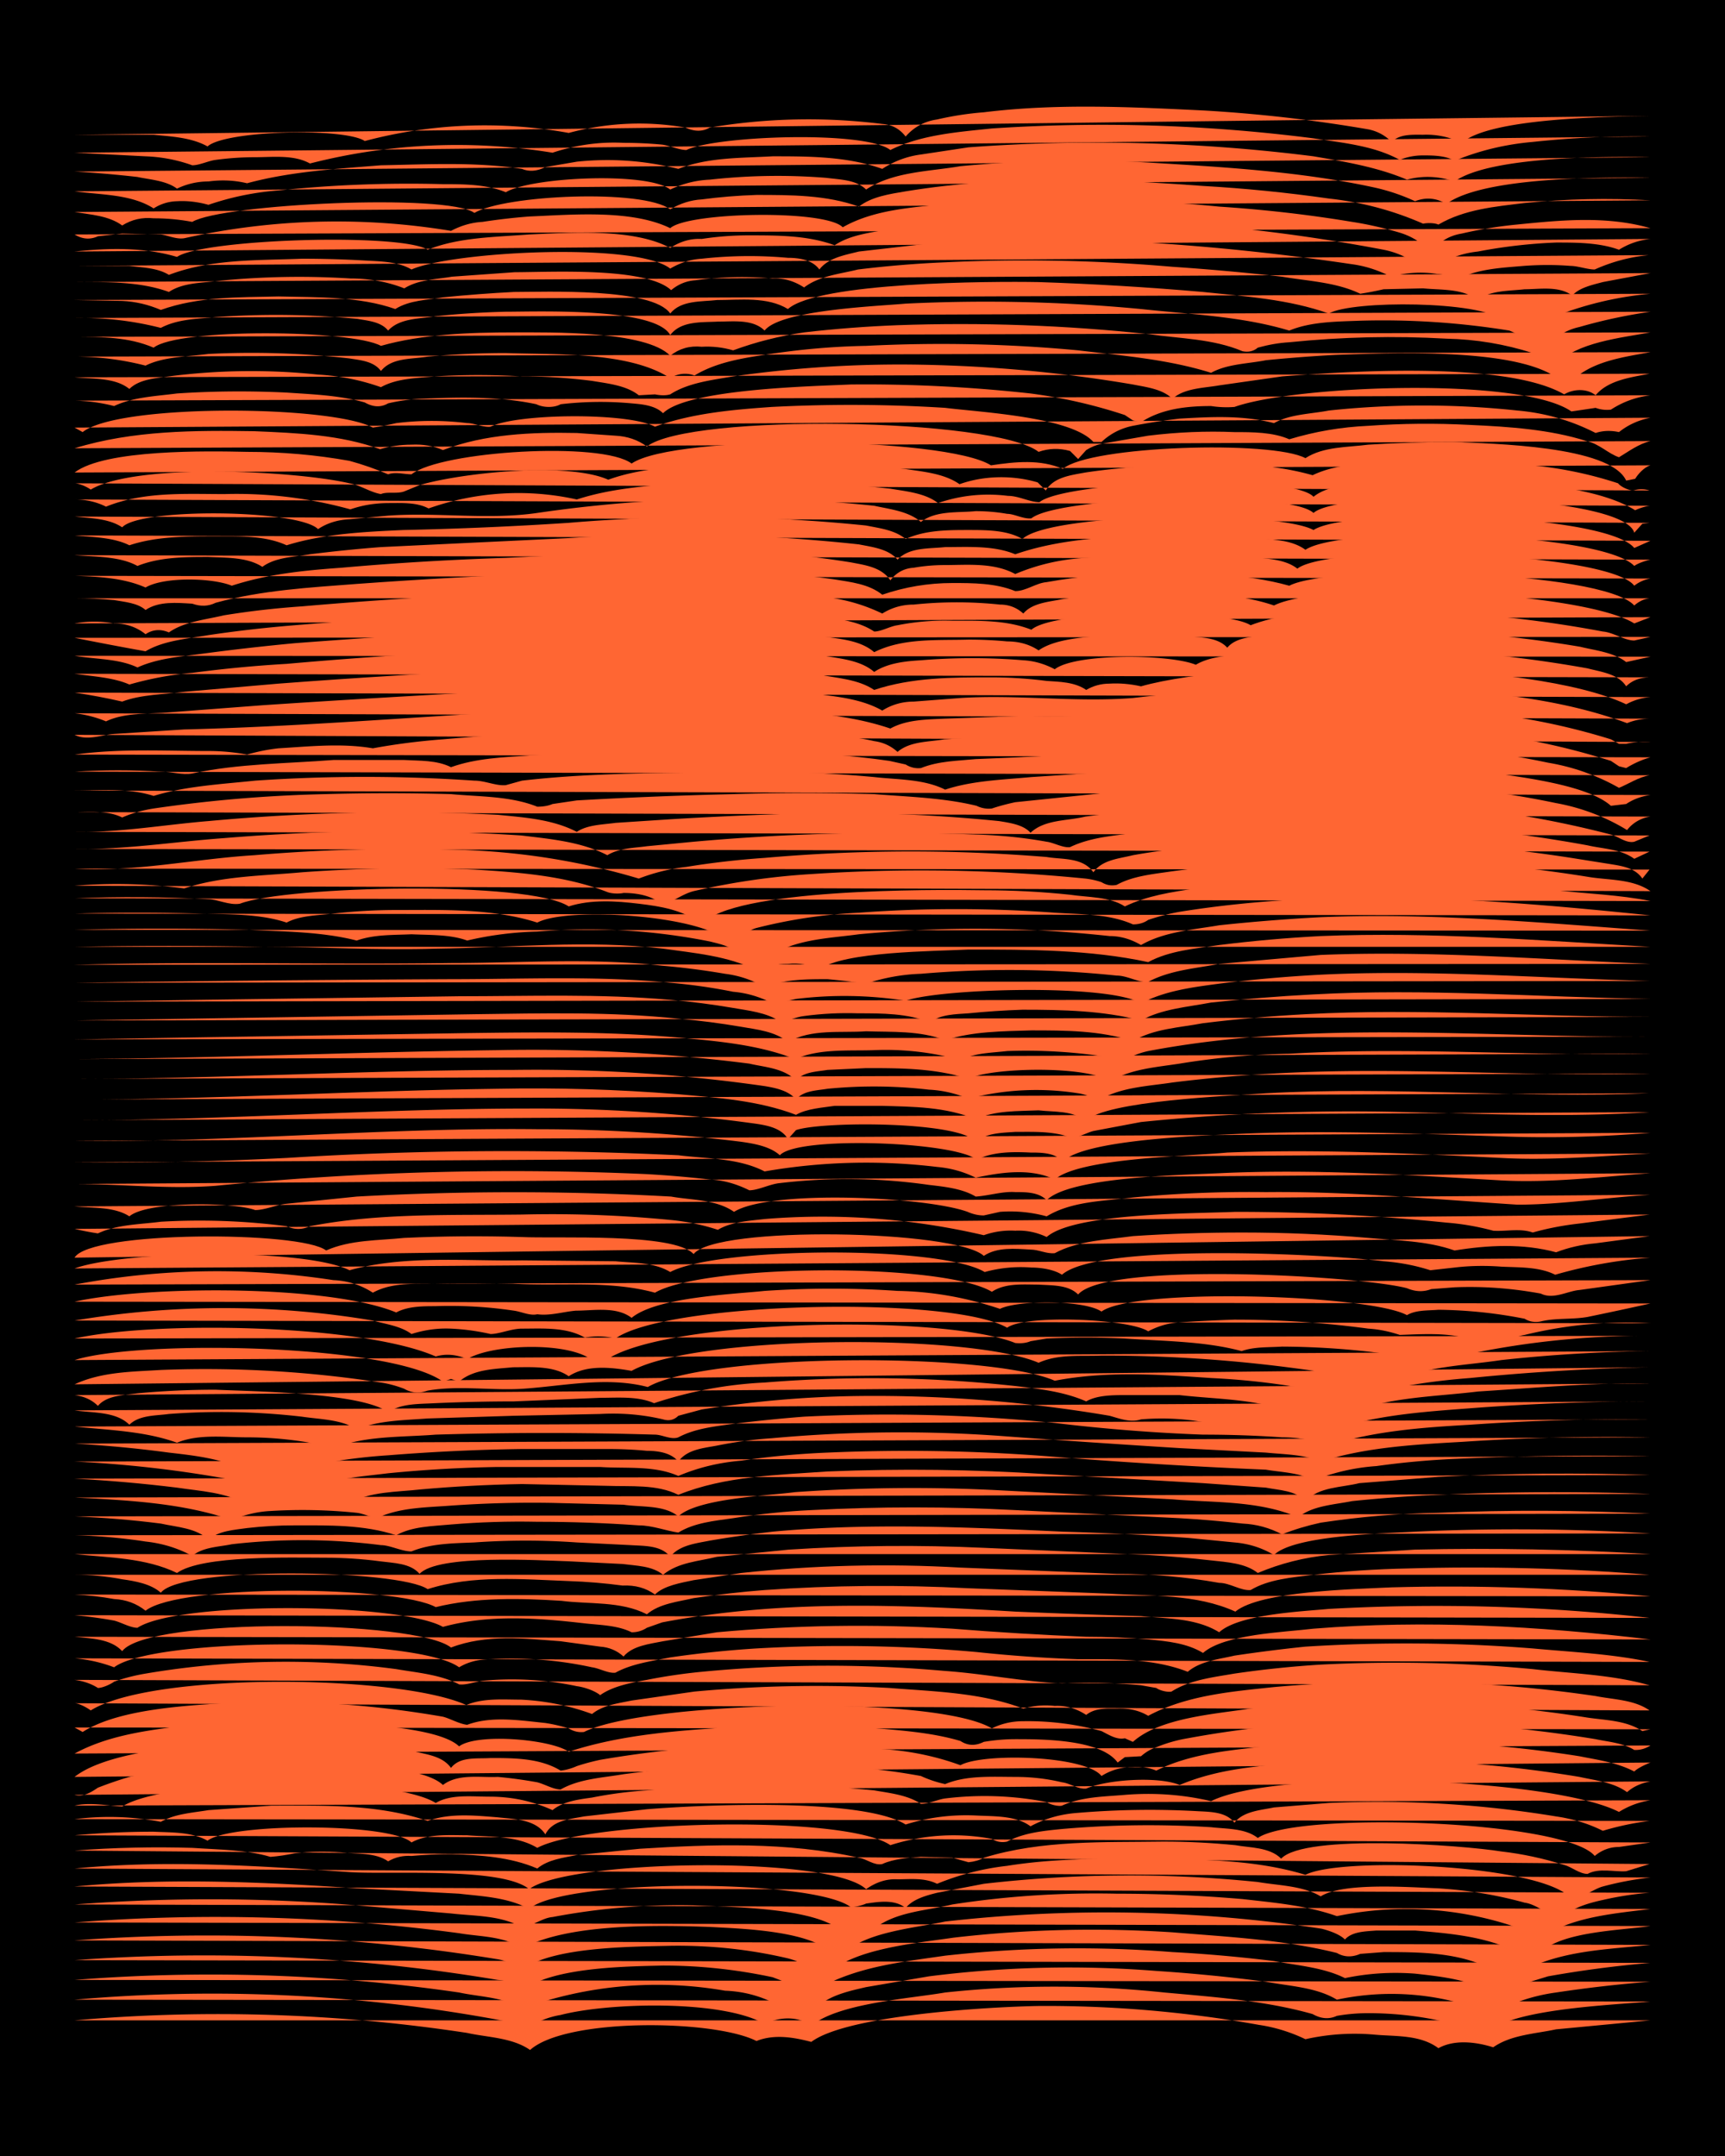 <svg xmlns="http://www.w3.org/2000/svg" id="a" width="1920" height="2400" viewBox="0 0 192 240"><defs><style>.c{stroke-width:0;fill:#f63}</style></defs><path d="M0 0h192v240H0z" style="stroke-width:0"/><path d="M8.3 224.9a184 184 0 0 1 43.7 1.4c2.2.5 5 .5 7 1.9 4-3.6 20.5-3.4 25.2-1 2-.8 4.2-.4 6.1.1 4-3 19.8-3.9 25.3-4a134 134 0 0 1 24.5 2.1q2.7.4 5.2 1.6a25 25 0 0 1 7.8-.5c2.3.2 5 0 7 1.5 1.8-1 4.2-.7 6.1-.1 2-1.4 4.7-1.5 7-2l10.5-1" class="c"/><path d="M8.3 222.6a175 175 0 0 1 48 2.4c.8.1 1.8.8 2.6.6q1.7-1 3.5-1.3c5.4-1.4 18-1.7 22.7 1 1.6-.8 3.8-.9 5.2.2 3-2.5 10.8-3 14.9-3.7q12.1-1.3 24.4 0c5.5.5 11.2.9 16.5 2.4q1.4.8 2.7.2 1.7-.3 3.5-.3 4.4 0 8.7 1 1.4.2 2.6 1l1.7.4c2.4-2.9 14.3-3.3 18.4-3.7" class="c"/><path d="M8.3 220.4a192 192 0 0 1 42.8 1.4c2.3.5 5 .5 7 1.8a44 44 0 0 1 22.6-2q2.8.1 5.3 1.3c.8.2 1.8-.2 2.6-.1q1.3.1 2.6.4c1.5-1.2 3.5-1.6 5.2-2l7-1.2q12.6-1.6 25.3-.6 6.1.4 12.2 1.2c2.6.5 5.6.6 7.9 2a29 29 0 0 1 14.8.7q1.2.7 2.6.8 3.3-1.8 7-2.3 5.3-.8 10.5-1.2" class="c"/><path d="M8.3 218.2a197 197 0 0 1 47.1 2.2q1.6.1 2.7 1.2c3.3-2.6 11.4-2.7 15.7-2.8q6.1 0 12.2 1.3 1.3.5 2.6 1 1.4-.4 2.6.2c4.3-2.4 9.2-2.9 14-3.6q12.6-1.4 25.3-.4 5.6.3 11.3 1c2.6.5 5.5.7 7.9 1.9q3.8-.8 7.8-.5c2.7.3 5.5.6 7.9 1.8a4 4 0 0 1 2.6 0q1-.1 1.7-.7l2.6-.8q5.6-1 11.4-1.5" class="c"/><path d="M8.3 216a199 199 0 0 1 47.1 2.1q1.6.3 2.7 1.2c3.2-2.6 12.3-2.6 16.5-2.7q6.7-.1 13.1 1.4c.8.2 2 .7 2.6 1.2.5 0 1.4.4 1.8.6 2.8-2.9 10-3.5 14-4.1q12-1.4 24.4-.6c6 .5 12.3.8 18.3 2.3q1.2.7 2.6.1l2.6-.2c4 0 8.5 0 12.2 2 1-.6 2.5-.5 3.5 0 4.3-2.2 9.3-2.3 14-2.8" class="c"/><path d="M8.3 214a203 203 0 0 1 42.8 1.2c2.3.4 5 .3 7 1.7 5.1-2.8 15-2.6 20.9-2.4 3.5.2 12 .4 14 3.4l.8-.2c2-2.6 8.2-3.1 11.4-3.8a159 159 0 0 1 41.9.8c.8.2 2 .6 2.6 1.2.8-.9 2.3-.9 3.5-1h4.3c3.6.3 7.2.6 10.5 2q1.7-.4 3.5.4c2.5-2.3 8.8-2.4 12.2-2.9" class="c"/><path d="M8.3 212q15.8-1.2 31.4.1l10.5.9c2.6.3 5.5.2 7.8 1.5 1.2 0 2.3-1 3.5-1.1a75 75 0 0 1 15.7-1.3c4 .2 13.8.2 16.6 3q1.7-1 3.5-.4c2.4-1.9 5.8-2 8.7-2.7q9-1.4 18.3-1.2 7 0 14 .6c3.5.4 7.1.7 10.5 1.9a38 38 0 0 1 21 1.6c.7 0 1.8-.1 2.5.3 3.5-1.9 7.5-2.2 11.4-2.7" class="c"/><path d="M8.3 210c10.5-1 21-.5 31.4.2l11.4.6c2.6.3 5.4.4 7.8 1.7 3.8-3.4 31.6-3.4 35.8-.2.4 0 1.3-.2 1.7-.4 1.4-.2 3.2-.5 4.4.5.8-1 2.3-1.4 3.5-1.7l5.2-1a141 141 0 0 1 30.5-.2c2.3.4 5 .4 7 1.6 2.5-1.6 10-1 13-.9q5 .3 9.7 1.6c1.5.2 2.8 1.7 4.3 1.5 1.2-1 3-1.5 4.4-1.8q2.6-.6 5.2-.8" class="c"/><path d="M8.3 208c10.2-1 20.4-.3 30.6.4 4.5.3 17-.6 20 1.9 4.3-3.3 33.5-3.8 37.5 0q1.7-1.2 3.5-1.1c1.4 0 3-.2 4.4.5a29 29 0 0 1 7.8-2c5-.8 10-.8 14.9-.8 6 .1 12.4 0 18.3 1.8 4.1-2.1 26.8-1.1 29.6 2.7 1.3-.1 2.4-1.1 3.5-1.4q2.6-.7 5.3-1" class="c"/><path d="M8.3 206q6.6-.5 13.1-.3c2.9.2 6 .2 8.7 1q1.3-.1 2.7-.4 2.5-.3 5.2-.1c1.7.2 3.8 0 5.2 1q1.2-.7 2.6-.6 2.2-.2 4.4-.2c3.2.1 6.6.3 9.6 1.6 1.2-1 2.9-1.2 4.4-1.5l7-.7c8-.5 16.4-.8 24.4 1 .8.1 1.7.9 2.6.7 1.3-.6 3-.7 4.3-.8l3.5.1 1.8.5q1-.1 1.7-.5c6.5-2 13.4-1.7 20-1.8q4 0 8 .4c1.6.3 3.8.2 5.1 1.5 2.6-2.8 20.2-1.5 24.5-.8q3.5.4 7 1.5c.8.2 1.7 1 2.6 1 1.3-.7 3-.2 4.3-.3l2.6-.8" class="c"/><path d="M8.3 204.3q4.4-.4 8.8-.4c2 .1 4.2 0 6 1 2.6-2 20.4-2 22.7.2 1.8-1 4.2-.8 6.2-.8 2.5.2 5.5 0 7.8 1.4 5.6-3 34.2-3.8 39.3-.3a23 23 0 0 1 11.3-.7q.8.5 1.7.3c1.9-1 4.1-1.2 6.1-1.4a110 110 0 0 1 16.6-.2c1.7.2 3.8.1 5.2 1.2 4.3-3 34.2-2 37.5 2q1.2-1 2.7-1l3.5-.5" class="c"/><path d="M8.3 202.5q4.9-.6 9.6.3c1.6-.9 3.5-1 5.3-1.3l7-.5c5.8 0 11.8-.2 17.4 1.7 2.5-.9 5.3-.6 7.8-.4 1.8.2 4.2.2 5.3 1.9.8-1.6 2.8-1.7 4.3-2l7-.8c6.1-.5 24-1.3 28.8 1.7q3.8-1.2 7.9-1c2 .1 4.4 0 6 1.2q2.4-1.3 5.3-1.5a96 96 0 0 1 13-.2c1.5.1 3.4 0 4.4 1.3 1-1.3 3-1.4 4.4-1.7l6.1-.5a122 122 0 0 1 25.3 1.5q2.8.4 5.2 1.6a31.8 31.8 0 0 1 5.2-1.1" class="c"/><path d="M8.3 201c1.7-.4 3.6 0 5.3.1 5-3.2 29.7-3.6 34.9-.4 1.7-1 4-.7 6-.7q3.7 0 7 1.5c1.2-1 3-1.2 4.4-1.4q3-.6 6.1-.8a130 130 0 0 1 25.3 0c1.7.3 3.7.5 5.2 1.5.9 0 1.9-.5 2.7-.6a36 36 0 0 1 11.3.4c.4.3 1.3.5 1.7.4 2.2-1 4.7-1 7-1.2q4.9-.4 9.6.7c7.4-3.7 38-2.6 45.4 1.2q1.6-1 3.5-1.3" class="c"/><path d="M8.3 199.8c1 .3 2-.4 2.6-.8q1.8-.7 3.5-1.2 8.1-1.7 16.6-1.6c4 0 15.7 0 18.3 2.5 1.7-1.3 4.2-.8 6.1-.9q2.2.2 4.4.6c.8.2 1.8.8 2.6.8 2.1-1.2 4.7-1.3 7-1.7a128 128 0 0 1 25.3-.8q4 .3 7.8 1 1.3.6 2.7.9c2.4-1 5.2-.8 7.8-.8q2.7 0 5.2.6c.9.1 1.8.8 2.7.7 2.3-1 8-1.4 10.4-.4 4.7-2 9.9-2.2 14.9-2.6a138 138 0 0 1 29.6 1.7c1.8.4 3.8.6 5.3 1.7q1-.9 2.6-1.2" class="c"/><path d="M8.3 197.8c5.3-4.2 23.6-4.2 30.6-3.7q3.5.3 7 .8c1.4.4 3.3.5 4.3 1.9 1-1.3 2.9-1 4.4-1.1 2.6 0 5.5 0 7.8 1.4q.9-.1 1.8-.5 1.2-.4 2.6-.7a119 119 0 0 1 31.4-1.2q4.6.3 8.7 1.8c2.5-1.4 13.9-1.1 15.7 1.2q1.6-1 3.5-1 1.4-.1 2.6.4c4-2 8.7-2.3 13-2.8a141 141 0 0 1 34.1 1.2c2 .4 4.2.7 6.1 1.7.4-.4 1.3-.8 1.8-1" class="c"/><path d="M8.3 195.2c3.5-1.9 7.5-2.5 11.4-3q8.3-.8 16.5-.5c3.4.2 12.6.5 14.9 2.7 2-1.5 10.2-.8 12.2.6 6.1-2 12.7-2.4 19.2-2.8q7-.3 14 .1c3.4.3 7 .5 10.4 1.5q1.2.8 2.6.1 1.8-.3 3.5-.3c3 0 9.5 0 11.4 2.6l.8-.6 1.8-.1q.8-.7 1.7-1 1.7-.7 3.5-1 10.8-2 21.8-1.9a150 150 0 0 1 23.6 2c1.4.3 3 .4 4.3 1.2a3 3 0 0 0 1.8-.5" class="c"/><path d="m8.3 192.3.9.5c4.2-2.7 12.4-3 17.5-3.3a111 111 0 0 1 22.6 1.6c.8.2 1.8.8 2.7.9 2.7-1 5.8-.5 8.7-.2q1.3.2 2.6.6.8.5 1.7.4c6.8-3.4 39-4.2 45.4-.4q1.6-.8 3.5-.8a31 31 0 0 1 8.7 1.1c.8.4 1.7 1 2.6.8l.9.4c3-2.7 9.2-3.1 13-3.7a144 144 0 0 1 37.6 1c2 .3 4.3.3 6.1 1.5l.9-.2" class="c"/><path d="M8.3 189.6c.5 0 1.4.5 1.8.8 6.9-4.3 34.3-4 41.8-.6 1.9-.8 4.1-.6 6.1-.6q4.1.2 7.9 1.6c1.2-1 3-1.2 4.4-1.5l7-1q10.8-1 21.7-.4c5 .4 10.2.5 14.9 2.3q1.7-.5 3.5-.3 1.8-.1 3.5 1c1-.8 2.3-.7 3.4-.7q2-.1 3.5.8c4.3-2.3 9.3-2.7 14-3.2a152 152 0 0 1 35.8 1c2 .4 4.3.4 6 1.6" class="c"/><path d="M8.3 187q1.5.2 2.6.9c.5 0 1.4-.4 1.8-.7q1.7-.6 3.5-.9a93 93 0 0 1 27.9-.5c2.3.4 4.9.6 7 1.7.8.1 1.8-.3 2.6-.4a35 35 0 0 1 10.5.6c.8.1 2 .5 2.6 1 1.4-1 3.5-1.4 5.2-1.7q3-.6 6.1-.9 13.5-1.3 27-.1c4.4.3 8.8 1.2 13.1 1.4q4.5-.2 8.8.2l1.7.3c.4.3 1.3.5 1.7.4 2-1.3 4.7-1.6 7-2q4.8-.7 9.6-1 11.9-.6 23.6.5c4.3.5 8.8.6 13 1.8" class="c"/><path d="M8.3 184.6q2.3.2 4.4 1c4.5-3.4 33.8-3.4 38.4 0q1.5-.9 3.5-.9a42 42 0 0 1 11.3.9c.8.1 1.8.7 2.6.6 1.8-1 4.1-1.3 6.1-1.7q4.8-.7 9.6-1 12.3-.7 24.5.4 5.6.6 11.3.8c4 0 8.4-.1 12.2 1.4 1.4-1.2 3.5-1.4 5.2-1.8q4-.6 7.9-1 12.7-.8 25.3.2c4.3.4 8.8.6 13 1.5" class="c"/><path d="M8.3 182.2c1.8.2 4 .2 5.3 1.6 2.9-3.8 32.7-3.5 36.6-.4 3.9-1.5 8.2-1 12.2-.7l4.4.6q1.5.1 2.6 1.1c1-1.2 2.9-1.4 4.4-1.7l6-1q13.1-1.2 26.2-.4 7.5.6 14.9.9 3.5 0 7 .3c2 .2 4.2.4 6 1.5 2.4-2.1 9-2.3 12.3-2.7 12.4-1 25-.3 37.5 1.2" class="c"/><path d="M8.3 179.8q2.2.2 4.4.6c.8.2 1.8.8 2.6.8 4.6-3 29.2-2.8 34-.1 5.1-1.4 10.5-1 15.7-.4 1.7.2 3.7.2 5.3 1a3 3 0 0 0 1.7-.5l1.7-.6c13-2.5 26.2-2 39.3-1.2q7 .3 14 .5c2.9.3 6.1.2 8.7 1.8 2.2-2 9-2.3 12.2-2.6q18-1 35.7 1" class="c"/><path d="M8.3 177.5q2.2.1 4.4.5 2 .1 3.5 1.3c3.8-3 27.9-2.8 32.3-.4 4.5-1.1 9.3-1 14-.7 3 .4 6.6 0 9.5 1.5 1.4-1.2 3.5-1.4 5.2-1.8q4-.6 7.9-.9 11.3-.8 22.7-.2l15.7.6c4.6.3 9.6 0 14 2 2.8-2.3 13.3-2.5 17.4-2.7q14.4-.4 28.8 1" class="c"/><path d="M8.3 175.3q2.7 0 5.3.5c1.4.2 3.2.5 4.3 1.5 2.3-3 26.5-2.6 29.7-.4 5-1.6 10.5-1.1 15.7-.9q3 .1 6 .5 2.1-.1 3.6 1c1-1 2.9-1.3 4.3-1.6l5.3-.8q12.1-1.3 24.4-.6l17.4.7q5.8 0 11.4 1c1.2 0 2.4.9 3.5.8 2-1.2 4.6-1.4 7-1.7q5.2-.6 10.4-.7 13.5-.4 27 .7" class="c"/><path d="M8.3 173c3.8.4 7.9.4 11.4 2.1 2.8-2 12.7-1.7 16.5-1.7q3.1 0 6.1.4c1.5.2 3.4.2 4.4 1.4 2-2.2 13.4-1.5 16.6-1.4l6 .3c1.5.2 3.3.2 4.5 1.2 1.7-1.4 4-1.5 6-2l8-.8q10.9-.7 21.7-.2l18.3.8q3.5.2 7 .6c1.8.2 3.8.3 5.2 1.4q3.8-1.6 7.9-2l9.6-.6q13.1-.3 26.2.5" class="c"/><path d="M8.3 170.9q4 .1 7.9.7 2.8.3 5.2 1.6c1.2-1 3-1 4.4-1.3a69 69 0 0 1 16.6.1c1 0 2.3.7 3.4.7 2.2-.9 4.7-.9 7-1q5.7-.4 11.4 0l6 .3c1.5.1 3.4 0 4.4 1.3 1-1.3 2.9-1.5 4.4-1.8q3.5-.6 7-1c10.7-1 21.5-.5 32.3 0q7 .2 14 .7l5.1.5q2.4.2 4.4 1.4c2.2-2.2 12.3-2.4 15.7-2.6q13.1-.6 26.2.2" class="c"/><path d="M8.3 168.8q4.9.2 9.6.8c1.8.4 4 .5 5.3 1.8 1.1-1 2.9-1.1 4.3-1.3q2.6-.3 5.3-.3c3.7 0 7.7-.1 11.3 1.1 1.8-1 4-1 6.1-1.2q4.8-.4 9.6-.3 5.7 0 11.3.4c1.5 0 3 .6 4.4.8 1.8-1.1 4-1.3 6.1-1.6q4.4-.7 8.7-.9 11.4-.6 22.7 0l18.3.9q3.5.2 7 .6 2.3.1 4.4 1.2 2-.8 4.3-1.3 6.6-1 13.1-1.1 11.8-.5 23.6.1" class="c"/><path d="M8.3 166.7c5.9.3 12 .6 17.5 2.5q2.2-.9 4.3-1a59 59 0 0 1 9.6.2c.9.1 1.8.7 2.7.4 2.4-1 5.2-1 7.8-1.2q5.7-.4 11.3-.3l7.9.2c2 .3 4.5 0 6.1 1.3 2.1-2 10-2.3 13-2.7q11.4-.8 22.8-.2l19.2 1c4.6.4 9.5.1 14 2 1.6-1.3 4-1.4 6-1.8q4.8-.5 9.6-.7a289 289 0 0 1 23.6-.1" class="c"/><path d="M8.3 164.6q5.7.3 11.4 1c2.6.4 5.5.5 7.8 1.9q.9 0 1.8-.4 1.7-.3 3.5-.4c2 0 4.2-.2 6 .7 2.3-1.4 5.4-1.3 8-1.6q5.6-.5 11.3-.6l9.5.2c2.6.1 5.5-.2 7.9 1 5.2-2.1 11-2.2 16.6-2.6q12.2-.5 24.4.3l17.4 1 7 .5c1.5.3 3.3.3 4.4 1.5 1.5-1.6 4-1.5 6-2l8.8-.7q11.7-.6 23.6-.2" class="c"/><path d="M8.3 162.7a131 131 0 0 1 20 2.5c1 .2 1.8 1 2.7 1q1.4-.6 2.6-.2c3-1.4 6.4-1.6 9.6-2q6.1-.6 12.2-.7h11.4c2.8.2 6-.2 8.7 1q3.3-1.4 7-1.7 4.7-.7 9.6-.9a203 203 0 0 1 24.4.4 635 635 0 0 0 24.4 1.5c1.7.3 3.7.3 5.3 1.2a23 23 0 0 1 7-1.6q4.3-.6 8.7-.8 10.8-.5 21.8-.3" class="c"/><path d="M8.3 160.7q5.3.3 10.5 1c2.6.3 5.4.6 7.9 1.7a8 8 0 0 1 3.4-.3q2 0 3.5 1c1-1 2.3-1.2 3.5-1.4q3-.5 6.1-.7 7.5-.6 14.9-.7h9.6q2.2 0 4.3.2c1.2 0 2.7.2 3.5 1.2 1-1.4 2.9-1.5 4.4-1.8q3-.6 6-.8 13.2-1.2 26.2-.2 9.6.7 19.2 1.3l9.6.5c2 .2 4.3.2 6.1 1 5-1.6 10.5-1.9 15.8-2.2q10.5-.7 20.9-.5" class="c"/><path d="M8.3 158.8c3.8.4 7.8.5 11.4 1.8 2.4-1 5.3-.6 7.8-.6q3.5 0 7 .6c.8.2 1.8.7 2.6.6 3.6-1.4 7.6-1.2 11.4-1.5a406 406 0 0 1 24.4 0c.8 0 1.8.6 2.6.3 1.9-1 4-1.2 6.1-1.5q4-.5 7.9-.8 14-.7 27.9.7 8.3 1 16.5 1.3 4.5 0 8.8.3 2.7 0 5.2.9c5-1.6 10.4-2 15.7-2.3q10-.7 20-.6" class="c"/><path d="M8.3 157c2 .3 4.6.1 6.1 1.6 1.1-1.1 3-1 4.4-1.2a78 78 0 0 1 14.8.3c2 .3 4.4.3 6.1 1.4 2.5-1 5.3-1 7.9-1.2l9.6-.3 9.6-.2q3.6-.2 7 .6 1 .3 1.7-.4l2.6-.7q8.8-1.4 17.5-1.5a156 156 0 0 1 27.9 2.2c1.1.3 2.3.8 3.5.4q4.9-.4 9.6.9c2-.6 4.1-.5 6.1-.6 2 .1 4.2 0 6.1.7 5-1.6 10.5-1.9 15.7-2.3q9.6-.7 19.2-.7" class="c"/><path d="M8.3 155.3q1.6.2 2.6 1.2c1-1.2 3-1.2 4.4-1.4q4.3-.4 8.7-.4c4.2.2 16.2.3 19.2 2.5 1.5-1 3.5-.9 5.2-1q4.5-.2 8.8-.2l9.6-.4c2 0 4.2-.2 6 .6q6-2 12.3-2.3a147 147 0 0 1 28 .4c2.5.3 5.3.6 7.8 1.7 1.2-.7 3-.7 4.3-.7h6.1c4.4.5 9 .4 13.1 2.2 1.6-.7 3.6-.6 5.2 0 4.7-2 10-2 14.9-2.6 6.3-.4 12.8-1 19.2-.9" class="c"/><path d="M8.3 154.1c3-1.4 6.4-1.4 9.6-1.6a128 128 0 0 1 24.5 1.4q1.3.2 2.6.7 1.2.7 2.6.2c3.4-.6 7 0 10.5-.2 4.6-.3 9.4-1.4 14-.2 6.6-3.8 38-3.9 45.3-.7 5.7-1.1 11.6-.7 17.4-.3q6.3.3 12.2 1.5c1.4.3 2.4 1.2 3.5 1.4 1.4-1.3 3.5-1.5 5.3-1.9q3.8-.7 7.8-1 10-1 20-1.2" class="c"/><path d="M8.3 151.4c7.2-2.3 35.2-1.8 41 2.4l.9-.3.9.3c1.6-1.4 4-1.4 6-1.6 2 0 4.5-.2 6.2 1 2-1.3 4.7-1 7-.6 7.2-4 37.6-4.2 45.3-.9 2.2-1 4.7-.7 7-.8a162 162 0 0 1 28 2.4q2.2-.4 4.3.5c3.7-1.7 8.2-1.8 12.2-2.4q8.2-.9 16.6-1" class="c"/><path d="M8.3 149c9-2 32-1.6 40.2 2q1.7-.5 3.5.3c2.7-1.7 11.5-2 14 .2a3 3 0 0 1 1.6-.2c7-4.5 37.5-5 45.4-1.8q1 .1 1.7-.2l1.8-.3q4.3-.2 8.7 0c4.4.3 8.9.3 13 1.4 1.4-.5 3-.4 4.5-.5a91 91 0 0 1 13 1q2.3.1 4.4 1 1.6-1 3.5-1.2a96 96 0 0 1 20-2" class="c"/><path d="M8.3 147a100 100 0 0 1 33.2 0c1.4.4 3.1.6 4.3 1.5q2.2-.7 4.4-.6t4.4.6c1 0 2.3-.6 3.5-.6 2.3 0 4.9-.2 7 1a8 8 0 0 1 3.4.1c5.8-4.1 37.4-4.8 43.6-1.2 2-1.5 13.6-1 15.7.4q1.7-.9 3.5-1 3-.2 6.1-.3 7.5 0 14.9 1 1.7.1 3.5.7c3.1-.1 6.7-.4 9.6 1.2 1.5.1 2.9-1 4.3-1.2q7-1.7 14-1.3" class="c"/><path d="M8.3 144.9c8.1-1.8 28.3-1.9 35.8 1.2 1.3-.7 3-.7 4.3-.7a48 48 0 0 1 8.8.5c.8.1 1.8.6 2.6.4 1.4.2 3-.3 4.3-.4 2 0 4.5-.5 6.2.8 2.8-2.3 11-2.6 14.8-3q7.5-.5 14.8 0 5.8.1 11.4 2c2-1 9.4-1 11.3.3 3.7-2.7 29.8-1.9 34 .4 1-.6 2.4-.5 3.5-.6a52 52 0 0 1 9.6 1q.8.5 1.8.3c1.6-.4 3.5-.2 5.2-.5q3.4-.7 7-1.5" class="c"/><path d="M8.3 143a85 85 0 0 1 28.8-.5q2.4.1 4.4 1.4c1.8-1 4-1 6-1q5-.1 9.7 0c5.2.3 10.6-.4 15.7 1 5.5-3.2 32-3.4 37.5-.1 1.5-1 3.5-.8 5.2-.8 1.5.1 3.3 0 4.4 1.1 3.2-3.7 31.3-2.1 36.6-.7q1.4.6 2.7.1l2.6-.2q4.7-.2 9.6.7c1.4.7 3-.3 4.3-.4l7.9-1.1" class="c"/><path d="M8.3 141.2c5.5-2 25.6-2.3 30.6.2 6.2-1.7 12.8-1 19.2-1.1l10.4.1c2 .2 4.3.1 6.1 1.2 5.2-2.8 30-3 35 0a15 15 0 0 1 5.2-.5c1 0 2.5.2 3.4.8 4.1-3.6 29.5-2.3 35.8-1.5q2.7.2 5.2 1l2.7-.3q2.5-.3 5.2-.1c2 .1 4.2 0 6 .9q5.2-1.5 10.6-1.9" class="c"/><path d="M8.3 140c1.7-3 25.2-3 28-.8 2.7-1.2 5.8-1.1 8.7-1.4q6.5-.3 13-.1c4 .2 17-.5 19.2 1.9 2.5-3.2 29.2-2.7 32.3.2 1.5-1 3.5-.8 5.2-.7.9 0 1.8.5 2.7.4 2.6-1.4 5.8-1.5 8.7-1.9q6-.4 12.2-.4 7 0 14 .6c3.1.3 6.5.3 9.6 1.4 3.7-.6 7.6-.8 11.3.2q2.1-.8 4.4-1l6-.8" class="c"/><path d="M8.3 136.8q1.3.3 2.6.5c2.1-1 4.7-1 7-1.3a75 75 0 0 1 14 .5q1.3.6 2.6 0c7.7-1.5 15.7-1.2 23.6-1.3q8.3-.2 16.5.6a24 24 0 0 1 5.3 1.1c1.5-.9 3.5-1 5.2-1.2a79 79 0 0 1 24.4 1.8q1.7-.6 3.5-.5 1.8-.1 3.5.7c3.1-2.7 16.4-2.6 21-2.8q11.8 0 23.5 1.2 2.6.2 5.2.9c1.4.1 3-.3 4.4.2q2.5-.7 5.2-1l7.8-1" class="c"/><path d="M8.3 134.3c2 .2 4.4 0 6.1 1.1 2-1.7 11.5-1.6 14-.7 1.1 0 2.4-.6 3.5-.7l7.8-.8a316 316 0 0 1 35 0c2.2.4 5 .3 7 1.7 4-2.5 21.3-1.7 26 0q.9.4 1.8.4l1.8-.4q2.6-.2 5.2.5c2.8-1.7 6.4-1.7 9.6-2.1q7.4-.7 14.8-.6c9.3-.1 18.6.8 28 1.4 4.9 0 9.8-.8 14.8-1.1" class="c"/><path d="M8.3 131.8c5.2 0 10.5.6 15.7.2a335 335 0 0 1 48-1.3q3.5.2 7 .6 2.2.1 4.4 1.2c1 0 2.3-.7 3.4-.8a64 64 0 0 1 16.6.2c1.7.2 3.7.4 5.2 1.3 1.5-.1 3-.6 4.4-.5 1.2 0 2.6 0 3.5.9 2.6-2.6 15.1-2.8 19.2-3 10.5-.5 21 .2 31.4.8 5.5.3 11-.4 16.6-.8" class="c"/><path d="M8.3 129.4q11.9.1 23.6-.5a395 395 0 0 1 43.6-.3c3.2.4 6.7.3 9.6 1.8a66 66 0 0 1 19.2-.5q2.3.2 4.3 1.2c2.8-.6 6.1-1.1 8.8.2 2.7-2.4 15-2.6 19.2-3 10.1-.4 20.3.1 30.5.6 5.5.3 11-.2 16.6-.5" class="c"/><path d="M8.3 127c17.2.2 34.3-1.5 51.5-1.3a183 183 0 0 1 22.7 1.4c1.4.2 3.2.5 4.3 1.5 2-2.2 19.6-1.5 21.9.5 1.8-.9 4-.9 6-.8 1.2 0 2.7 0 3.6 1 2.4-2.5 16-2.9 20-3.1 9.6-.4 19.2 0 28.8.3q8.2.3 16.6-.4" class="c"/><path d="M8.3 124.7c16.9 0 33.8-1.3 50.6-1.3a177 177 0 0 1 25.3 1.7c1.3.2 2.8.5 3.5 1.7l.9-1c2.9-1 18.2-1 20 1.3 1.2-1 3-1 4.4-1.1 2 0 4.2-.1 6.1.6.9.1 1.8-.5 2.6-.7l5.3-1q14.7-1.5 29.6-1.1c9 .2 18 .6 27 0" class="c"/><path d="M8.3 122.4c15.7 0 31.4-1 47.1-1.2q10-.2 20 .6c4.5.4 9 .7 13.2 2.3 1.2-.7 3-.8 4.3-1h5.3c3.4.1 7.1.1 10.4 1.5 2.1-1 4.7-.9 7-1 1.7.2 3.9 0 5.2 1.2 2.3-2.3 16.2-2.8 20.1-3.1 14.2-.8 28.5.6 42.7 0" class="c"/><path d="M8.3 120.1c16.3 0 32.6-1 48.9-1a179 179 0 0 1 27.9 1.8c1.2.2 2.7.5 3.5 1.5.8-1 2.3-1 3.5-1.2a53 53 0 0 1 11.3.1q2.2.1 4.4 1a30 30 0 0 1 12.2-.6c.8.1 1.8.6 2.6.6 2.4-1.3 5.3-1.4 7.9-1.8q5.6-.7 11.3-1c14-.8 28 .4 41.9 0" class="c"/><path d="M8.3 117.9c15.7-.1 31.4-.8 47.1-1a190 190 0 0 1 28 1.5c1.7.4 3.9.5 5.2 1.9.8-1 2.3-1 3.5-1.2l4.3-.2c3.8 0 7.7 0 11.4 1.2 2.4-1.3 13.5-1.5 15.7.3 2.3-1.4 5.2-1.6 7.8-2q6.1-1 12.2-1.1c13.4-.8 26.8.3 40.2 0" class="c"/><path d="M8.3 115.7 52 115c7.8-.1 15.7-.2 23.5.5 4.4.4 9 .8 13 2.4 2.7-1.2 6-.9 8.8-1q4.9-.2 9.6 1.1c1.6-.8 3.5-.8 5.2-1a59 59 0 0 1 11.4.7q.8.4 1.7.3a9 9 0 0 1 2.6-1c18.4-3.5 37.3-1.5 55.9-1.6" class="c"/><path d="m8.3 113.6 44.5-.7c7.6-.1 15.2-.3 22.7.5q3.5.3 7 .9c1.7.3 3.8.5 5.2 1.7 2.6-1.5 5.9-1 8.7-1.2 2.9.1 6-.1 8.8 1 3-1 6.4-1 9.6-1.1 3.7 0 7.7 0 11.3 1.2 2.3-1.4 5.2-1.5 7.8-2q5.7-.7 11.4-1c12.8-.7 25.6.3 38.4.3" class="c"/><path d="m8.3 111.5 42.8-.6c7.8 0 15.7-.3 23.5.4q3.5.3 7 .9c1.7.3 3.7.5 5.2 1.5.8 0 1.8-.5 2.7-.6q3-.4 6-.3c2.7 0 5.5 0 8 1 1.2-.9 2.9-.9 4.3-1q3-.3 6-.4c4.5 0 9 .1 13.2 1.2 2.3-1.3 5.2-1.5 7.8-2q5.6-.6 11.3-.9c12.6-.7 25 .3 37.6.5" class="c"/><path d="M8.3 109.4q21-.3 41.9-.4c8.1 0 16.3-.4 24.4.4q3.5.3 7 1 2.3.2 4.4 1.3 1.3-.2 2.6-.5a44 44 0 0 1 12.2.2c4-1.4 22.8-1.9 26.2.3 2.6-1.4 5.7-1.8 8.7-2.2q5.6-.7 11.3-1c12.2-.6 24.5.4 36.7.7" class="c"/><path d="M8.3 107.4c14-.4 28 0 41.9-.2 7.8 0 15.7-.6 23.5.3q3.5.3 7 .9 2.4.3 4.4 1.5c2.2-.9 4.7-.9 7-.9q2.2.2 4.3.5 3-1 6.1-1.1a115 115 0 0 1 21.8.2c1.2 0 2.4.8 3.5.7 2.4-1.3 5.3-1.5 7.9-2l11.3-1c12.2-.5 24.5.5 36.7 1" class="c"/><path d="M8.3 105.4q10.5-.2 21 0c6.4 0 12.8.4 19.2.2 8.4-.1 16.9-1 25.3 0 3.5.5 7.2.8 10.4 2.4q1.7-.7 3.5-.7 1.8-.2 3.5.6c2.8-2 12.7-2 16.6-2.2 6.7 0 13.5 0 20 1.4 2.4-1.3 5.3-1.5 7.9-1.9q5.6-.7 11.3-1c12.3-.5 24.5.5 36.7 1.2" class="c"/><path d="M8.3 103.5a372 372 0 0 1 19.2 0c4 .2 8.3.2 12.2 1.2 2-.7 4.1-.6 6.1-.7 2 .1 4.3 0 6.2.7q3.8-.9 7.8-1a69 69 0 0 1 19.2 1.1c1.2.3 2.7.6 3.5 1.7q1.2-.9 2.6-.7 1 .2 1.7 0c2.7-1.3 5.9-1.4 8.8-1.8a138 138 0 0 1 27.9.2q1.8 0 3.5 1c2.6-1.5 5.8-1.7 8.7-2.2q5.6-.6 11.3-.9c12.3-.5 24.5.6 36.7 1.5" class="c"/><path d="M8.3 101.7q7-.2 14 0c3.2.1 6.6 0 9.6 1 1.5-.8 3.5-.8 5.2-1q3.5-.4 7-.4c5.2 0 10.7-.2 15.7 1.4 3.4-1.8 18.2-.8 21 2 1.2 0 2.3-1.1 3.4-1.4a57 57 0 0 1 11.4-1.7q10.8-.8 21.8 0c2.9.2 6 .1 8.7 1.3q1 0 1.7-.5 1.8-.6 3.5-.9c17.4-2.8 35-1.4 52.4.4" class="c"/><path d="M8.3 100q7.5-.3 14.9.1c1 0 2.3.7 3.5.5 5.2-2 32.2-2.6 36.6.3 2.5-.8 5.3-.6 7.8-.3s5 .7 7 2.3c3.4-4 25.5-3.9 31.4-3.8q4.9 0 9.6.5c2 .3 4.4.2 6.1 1.3 2.5-1.2 5.2-1.6 7.9-2q4.7-.6 9.6-.8 15.3-.9 30.5 1c3.5.4 7 .5 10.5 1.2" class="c"/><path d="M8.3 98.6q6.1-.5 12.2.3c4.2-1.4 8.8-1.4 13.1-1.8q9.6-.7 19.2-.3c5 .3 10.2.7 14.8 2.5.5.2 1.4.2 1.8.1 1.5 0 3.2.3 4.3 1.3 1.2-.3 2.3-1.2 3.5-1.5q6.5-1.5 13.1-1.9a184 184 0 0 1 30.5.5q.9.1 1.8.4.8.5 1.7.3c1.8-1 4.1-1.2 6.1-1.5a159 159 0 0 1 46.3.6c2.3.4 5 .2 7 1.6" class="c"/><path d="M8.3 96.7c6.7.4 13.4-1.1 20-1.5a195 195 0 0 1 22.8-.6q10.3.3 20 3.2 2.6-1 5.3-1.3 4.3-.7 8.7-1a185 185 0 0 1 31.4-.1c1.7.3 4 0 5.2 1.7 1-1.4 2.8-1.5 4.4-1.9q3.3-.6 7-.9a167 167 0 0 1 41.8 1.2l4.4.7c1.2.2 2.7.4 3.5 1.6l.8-1" class="c"/><path d="M8.3 94.5c5.6.1 11.1-.8 16.6-1.2A224 224 0 0 1 58 93c3.3.4 6.7.7 9.6 2.2 1.3-.8 3-.8 4.4-1l5.2-.5a245 245 0 0 1 31.4-.8q4 .1 7.9.8c.8.1 1.8.7 2.6.6 2.7-1.3 5.8-1.3 8.7-1.8a166 166 0 0 1 48.9 1.6c1.7.4 3.7.4 5.2 1.5l1.7-.8" class="c"/><path d="M8.3 92.6c5 .1 10-.8 14.9-1.2a228 228 0 0 1 32.2-.7c3 .3 6.1.5 8.8 1.9 1.2-.8 2.9-.8 4.3-1l6.1-.4q8.2-.5 16.6-.7a183 183 0 0 1 20 .9c1.2.2 2.7.4 3.5 1.3 1.6-1.5 4.1-1.3 6.1-1.8a204 204 0 0 1 37.6-1.4 114 114 0 0 1 20.9 3.4c.8.2 1.7 1 2.6.8l1.7-.7" class="c"/><path d="M8.3 90.4c1.7 0 3.7-.2 5.3.6q1.6-.7 3.5-1a155 155 0 0 1 19.1-1.6q7-.2 14 0c3.2.3 6.6.2 9.6 1.4q1 0 1.7-.3l2.7-.4q8.7-.5 17.4-.7a265 265 0 0 1 15.7 0c3.8.3 7.7.4 11.4 1.3a3 3 0 0 0 1.7.3q1.2-.4 2.6-.7l8.7-.9c13.3-1.4 26.8-2 40.2-.7q5.6.5 11.3 1.7a23 23 0 0 1 7.9 3 4 4 0 0 1 2.6-1.5" class="c"/><path d="M8.3 88c2.9 0 6-.3 8.8.6 3.6-1.1 7.5-1.3 11.3-1.7a178 178 0 0 1 24.4 0c1.2 0 2.4.6 3.5.5l1.8-.5c8.6-1 17.4-.8 26.1-1q6.6 0 13.1.6c2.6.3 5.5.2 7.9 1.4 3-1 6.4-1.1 9.6-1.4l12.2-.8c12.4-1 25-1.4 37.5.1 3.8.6 12 1.4 14.8 3.9l1.7-.2q1.2-.8 2.7-1" class="c"/><path d="M8.3 85.9q4.9-.3 9.6 0c1.2 0 2.4.4 3.5.2C26.5 85 32 85 37.1 84.6H45c1.7.1 3.6 0 5.2.8 2.8-1 5.8-1.1 8.7-1.3q6.6-.4 13.1-.5c9 0 18.1-.2 27 1.1l1.8.4q.8.5 1.7.4c2-.8 4.1-.8 6.1-1q7.8-.3 15.7-.8c12.8-1 25.7-1.6 38.4-.3q4.9.5 9.6 1.5 4.2.7 7.9 2.8c1-.4 2.2-1.2 3.4-1.4" class="c"/><path d="M8.3 84c5-.7 10-.4 14.9-.4q2.2 0 4.3.4 1.7-.5 3.5-.7c3.4-.2 7-.6 10.5 0q3.8-.7 7.8-1a280 280 0 0 1 43.6-.4q2.2.1 4.4.6 1.5.2 2.6 1.2c1.4-1.2 3.5-1.1 5.2-1.4q3.5-.2 7-.3 9.2 0 18.4-.8a192 192 0 0 1 30.5 0 79 79 0 0 1 18.3 3.5l.9.6.8.2q1.3-.8 2.7-1.2" class="c"/><path d="M8.3 81.8c1.4.7 3 0 4.4-.1l7.8-.5c12.3-.3 24.5-1.3 36.7-2q12.2-.7 24.4-.3c5.8.3 11.9.3 17.5 2.2 1.8-1 4-1 6-1.1l8.8-.3q9 .2 18.3-.7c11.6-.9 23.3-1 34.9.6a75 75 0 0 1 12.2 2.7l.9.5h.8q1.3-.3 2.7-.2" class="c"/><path d="M8.3 79.4q1.8.2 3.5.9c2.1-1 4.7-.8 7-1l10.5-.8q13.5-.9 27-1.6a301 301 0 0 1 35 .4c2.3.3 4.8.6 6.9 1.8q1.6-1 3.5-1l5.2-.4c6.4-.4 12.8.5 19.2 0q17-2 34-1c7 .5 14.3 1.3 21 3.8q1.2-.5 2.6-.5" class="c"/><path d="M8.3 77.1q2.7.4 5.3 1c2.1-.8 4.7-.8 7-1.1l10.4-.9q13.1-1 26.2-1.6 12.2-.6 24.4-.1 4.8.1 9.6.7c2 .4 4.3.5 6.1 1.7 4.2-1.4 8.7-1.4 13-1.4q3.1 0 6.2.4c1.4.1 3.1.1 4.4 1q1.2-.7 2.6-.7 1.7-.1 3.5.3c11.4-3.2 43.5-3 54 2q1.3-.7 2.7-.8" class="c"/><path d="M8.3 75c2 .3 4.3.4 6.1 1.2q3.5-1 7-1.3 5.3-.7 10.5-1 13.5-1.2 27-1.7a264 264 0 0 1 32.3.7c2 .4 4.5.5 6.1 1.9 1.5-1 3.5-1.2 5.2-1.3a69 69 0 0 1 11.4 0q1.8.1 3.5 1c2.3-1.8 12.8-1.7 15.7-.5 1.5-.9 3.5-1 5.2-1.2l8.7-.6a144 144 0 0 1 29.7 2.2c1.5.4 3.4.6 4.3 2q1-1 2.7-1" class="c"/><path d="M8.3 73c2.3.4 4.9.3 7 1.3 2.2-1 4.7-1.2 7-1.5q5.2-.7 10.5-1.2 13-1 26.1-1.6 11.9-.5 23.6 0 4.4.2 8.7.8c2 .3 4.5.4 6.1 1.8 3.2-1.6 7-1.3 10.5-1.4q2.2 0 4.3.2 2 0 3.5 1c2.7-1.9 9-1.6 12.2-1.7q2.6 0 5.3.2c1.1.1 2.6.2 3.5 1.2 1-1.2 2.9-1.2 4.3-1.4q3.5-.5 7-.6a142 142 0 0 1 28 1.9c1.6.4 3.7.6 5.1 1.7l2.7-.6" class="c"/><path d="M8.3 71q4 .8 7.9 1.5c2-1.2 4.7-1.4 7-1.8q4.7-.7 9.6-1.1a539 539 0 0 1 48.8-1.8q4.8.2 9.6.8c2 .3 4.3.5 6.1 1.7.8 0 1.8-.6 2.6-.7q3-.6 6.1-.5c3 0 6-.1 8.8 1 2.6-2.3 21.4-2.4 24.4-.5 3.9-1.5 8.1-1.4 12.2-1.6a134 134 0 0 1 27 2.3c1.2.1 2.4 1 3.5 1l1.8-.4" class="c"/><path d="M8.3 69.4q2.2-.4 4.4 0 2 0 3.5 1.2 1.2-.8 2.6-.2c1.7-1.2 4-1.4 6.1-1.9q4.3-.7 8.7-1a487 487 0 0 1 48.9-1.8q4.4.1 8.7.7 3.7.3 7 1.9 1.6-1 3.5-1a46 46 0 0 1 9.6 0q1.5 0 2.6 1c1-1.2 2.9-1.3 4.3-1.6q4-.6 7.9-.6c5.2 0 10.7-.4 15.7 1.3 5.8-2.9 34.4-1.6 40.1 2l1.8-.7" class="c"/><path d="M8.3 66.6q2.2 0 4.4.2c1.1.2 2.6.3 3.5 1.1 1.5-1 3.5-.8 5.2-.7q1.4.5 2.6-.1c5.1-1.4 10.5-1.7 15.7-2.1q11-.8 21.8-1.2 11.4-.6 22.7-.1 4.5.2 8.7.8c1.8.3 3.8.5 5.3 1.7q3.8-1.3 7.8-1.3c2.3 0 4.8 0 7 .9 1.2 0 2.3-.9 3.5-1q5.6-1 11.3-1c5.3 0 10.7 0 15.7 1.4 4.8-2.5 34.9-1.7 38.4 2.2q.8-.7 1.7-.8" class="c"/><path d="M8.3 64.1c2.6.1 5.4.2 7.9 1.3 2-1.2 7.4-1.1 9.6-.2 4-1.3 8-1.7 12.2-2q9-.8 18.3-1.1c10.8-.5 21.6-1.2 32.3-.3q3 .3 6.1.8c1.5.3 3.4.5 4.4 2q1-1.3 2.6-1.4 1.7-.3 3.5-.3c2.5 0 5.4-.3 7.8 1q3.8-1.6 7.9-1.8a108 108 0 0 1 18.3-.1c1.7.2 3.8.2 5.2 1.3 3.8-2.9 34.6-1.9 37.5 1.9a4 4 0 0 1 1.8-.8" class="c"/><path d="M8.3 61.8c2.3.2 5 .1 7 1.2 2.5-1 5.3-1 7.9-1 2 .1 4.3 0 6 1.1 1.5-1.1 3.6-1.1 5.3-1.4q4-.5 7.9-.8l20.9-1a187 187 0 0 1 32.3.7c1.5.3 3.3.5 4.3 1.7 1.3-1.4 3.5-1.2 5.3-1.4 2.5 0 5.4-.2 7.8.8 5.8-2 12.2-2 18.3-2.2q4.5 0 8.8.4c1.7.2 3.7.2 5.2 1.3 4.2-2.8 33-2 36.6 1.8.4-.3 1.3-.6 1.8-.7" class="c"/><path d="M8.3 59.6c2 .2 4.3.2 6.1 1.1 3-1 6.4-1 9.6-1 2.6 0 5.5-.1 7.9 1 4.2-1.3 8.7-1.5 13-1.7q9.3-.2 18.4-.8a177 177 0 0 1 33.1.3c1.5.3 3.2.5 4.4 1.5 2.2-1 4.7-1 7-1 2 0 4.3 0 6 1 3.2-3 28.4-3.2 32.4-1 4-2.6 32.5-1.9 35.7 2l1.8-.8" class="c"/><path d="M8.3 57.5c1.8.2 3.8.2 5.3 1.2 2-2.2 19.6-2 21.8.2q1.5-1 3.5-1.1l4.3-.4c5.5-.4 11.1.5 16.6-.3a151 151 0 0 1 37.5-.8c1.8.4 3.8.6 5.2 1.8 1.7-1.3 4.1-1 6.1-1.2q1.8 0 3.5.3c.8 0 1.8.6 2.7.5 3.1-2.5 28.6-3.2 31.4-.6 3.1-2.8 34.4-2.3 35.7 2.2l.9-1 .8-.1" class="c"/><path d="M8.3 55.6q1.9 0 3.5.8C16 54.7 20.6 55 25 55q7.1-.2 14 1.7 2-.7 4.3-.7c1.4 0 3.1-.1 4.4.6a30 30 0 0 1 16.5-1c3.7-1.2 7.6-1.5 11.4-1.8a139 139 0 0 1 23.5.6c1.8.3 3.9.5 5.3 1.6q3.8-1.3 7.8-.8c1.2 0 2.4.7 3.5.7 2.9-2.4 28-3.3 30.5-.6 1.5-1.2 3.5-1.2 5.3-1.5q3.8-.4 7.8-.4c6.2 0 17.6.2 22.7 3.4.4-.2 1.3-.5 1.7-.5" class="c"/><path d="M8.3 53.8c.5 0 1.4.4 1.8.7 5-3 22.8-2.1 28.8-.7 1.2.2 2.3 1 3.5 1.2.7-.3 1.8 0 2.6-.3l1.7-.7c4.8-1.4 16.5-2.6 21-.6C71 52.2 74.6 52 78 51.7a133 133 0 0 1 22.7.5c2 .3 4.4.5 6.1 1.7 2.8-1 6-1 8.7-.2l.9.9c.9-1.5 2.8-1.7 4.4-2q3.3-.5 7-.7c6-.3 12.3-.7 18.3 1 2.9-1.4 6.4-1.3 9.6-1.6q7.4-.3 14.8.5a44 44 0 0 1 9.6 2c.3.4 1.2.8 1.7.8a3 3 0 0 1 1.8 0" class="c"/><path d="M8.3 52.6c3.4-2.6 14.8-2.4 19.2-2.3q5.8 0 11.4 1 2.2.6 4.3 1.5c.8-.3 1.8 0 2.6 0 3.3-2.6 21.2-3.7 24.5-1.2 4.8-3.3 34.9-3 40 .2 2.7-.4 5.5-.7 8 .4 3-2.6 23.3-3.2 27-1.2 2-1.3 4.7-1.2 7-1.5q4.7-.3 9.6-.3c4.1.2 17.3.4 19.1 4.3l1-.2c.3-.5 1-1.3 1.7-1.5" class="c"/><path d="M8.3 49.9c6.5-2 13.4-2 20-1.9 4.8.2 9.6.4 14 2q1.7-.5 3.5-.5 1.9-.1 3.5.6c4.7-1.8 9.9-2 14.9-1.9l4.3.3q2 .1 3.5 1.2c4.8-3.7 38.7-3.2 43.6.6q1.7-.6 3.5-.1l.9.9.9-1q.8-.5 1.7-.7l5.2-.9q4.9-.6 9.6-.4c2 0 4.3 0 6.1.8q4.3-1.3 8.8-1.5 5.6-.4 11.3-.1c4.4.2 8.9.5 13 1.8 1.4.3 2.4 1.4 3.6 1.8 1-.6 2.2-1.5 3.5-1.8" class="c"/><path d="m8.3 47.6.9.5c4-3.2 27.7-3 32.3-.5q1.3-.2 2.6-.5a32 32 0 0 1 7.9 0c.8 0 1.8.5 2.6.4 3-1.5 15.4-1.6 18.3 0 4.1-1.5 8.7-1.9 13-2.2q9.7-.5 19.3.1c4 .5 14 1 16.5 3.8h.9q1.5-1.4 3.5-1.8 2.6-.5 5.2-.8c3.5-.2 7-.4 10.5.5 1.8-1 4-1 6.1-1.4a99 99 0 0 1 21 0q4.6.4 8.7 2.5 1.2-.4 2.6-.1 1.5-1.2 3.5-1.6" class="c"/><path d="M8.3 44.6a19 19 0 0 1 4.4.6c2.1-1 4.7-1.1 7-1.4q6-.4 12.2-.1c2.9.2 5.9.3 8.7 1.1q1.4.8 2.6.1 1.7-.4 3.5-.5c4.3-.2 8.8-.3 13 .6.8.4 2 .4 2.7 0a38 38 0 0 1 7.9-.1c1.1.1 2.6.2 3.5 1.1 2.7-2.7 16.5-3 20.9-3.2q10-.1 20 1a57 57 0 0 1 10.5 2.4l.9.6.9.2c2.3-1.5 5.1-1.8 7.8-1.8q1.3.2 2.6.1c6.7-2.4 31.9-3.4 37.5.5q1.4-.2 2.7-.4.8.3 1.7.2 2-1.3 4.4-1.6" class="c"/><path d="M8.3 42c2 .2 4.5 0 6.1 1.3 1.1-1.1 3-1.2 4.4-1.4a71 71 0 0 1 16.6-.2q3.6.2 7 1.4c1.8-1 4-1 6-1.2q4.8-.3 9.7 0 3.9 0 7.8.5c1.8.3 3.8.5 5.2 1.6l1.8-.1q1 .2 1.7 0c2-1.3 4.7-1.6 7-2q10.5-1.5 21-1.3a157 157 0 0 1 23.5 2.2c1.5.3 3.3.5 4.4 1.6 1.3-1.2 3.5-1.2 5.2-1.5l7-1c7.6-.6 25-1.7 31.4 2 1-.6 2.5-.7 3.5.1 1.4-1.7 4-2 6-2.4" class="c"/><path d="M8.3 39.7q4 0 7.9 1c2-1 4.7-1 7-1.3a96 96 0 0 1 15.7.5c1.2.2 2.7.3 3.5 1.4 1.2-1.5 3.4-1.3 5.2-1.6a94 94 0 0 1 8.7-.4c5.4.2 13.7-.2 18.3 2.8a3 3 0 0 1 2.7-.3c2.3-1.4 5.1-1.9 7.8-2.3q5.7-.9 11.3-1 11.9-.6 23.6.5c5 .6 10 1 14.8 2.5 1.8-1 4.1-1 6.1-1.4q4-.4 7.9-.6c6-.2 19.6-.8 24.4 2.5.7-.4 1.8-.2 2.6-.3 2.2-1.6 5.2-2 7.9-2.5" class="c"/><path d="M8.3 37.5c3 0 6 0 8.8 1.2 2.8-2.2 22-2 25.3-.2C47 37.2 52.2 37 57.2 37c4 0 14.7-.2 17.4 2.6q1.5-1.2 3.5-1 1.8-.1 3.5.4 3.8-1.4 7.9-2 5.2-.6 10.4-.8 14-.5 28 1c3.4.5 7.1.5 10.4 1.9q1 .2 1.7-.4 1.8-.5 3.5-.6 8.8-.9 17.5-.4 4.9.1 9.6 1.6c.8.2 1.7 1.2 2.6 1.3 2.2-2.5 7.3-3 10.5-3.6" class="c"/><path d="M8.3 35.4q4.9-.1 9.6 1.1c1.9-1 4.1-1 6.1-1.2a93 93 0 0 1 15.8.2c1.1.2 2.6.3 3.4 1.3 1.3-1.4 3.5-1.3 5.3-1.6q3.8-.4 7.8-.5c3.6 0 16.6-.5 18.3 2.6 1.2-1.6 3.5-1.4 5.3-1.5 1.7 0 3.9-.3 5.2 1 1.8-2.3 12.4-2.7 15.7-3a183 183 0 0 1 26.2.6c5.5.6 11.2.8 16.5 2.4 2.4-1 5.3-1 7.9-1.1a88 88 0 0 1 16.6 1.1c1 .4 2.2 1.2 3.5.8h1.7q1.2-.9 2.6-1.2 3.8-1.1 7.9-1.7" class="c"/><path d="m8.3 33.4 5.3.1q2.2.1 4.3 1C22.1 33 26.6 33.1 31 33c4.4.1 9 0 13 1.4 1.6-1 3.6-1 5.3-1.3q4-.4 7.9-.6c3.5 0 15.4-.5 17.4 2.4 1.2-1.5 3.5-1.3 5.2-1.5 2.6 0 5.6-.4 7.9 1 3.4-3 22.6-3.1 27.9-3q9.1.3 18.3 1.1c4.7.5 9.5.8 14 2.4 2.6-1.5 17-1.4 19.2.7 1.8-1 4.2-1 6-.4q5.1-2 10.6-2.5" class="c"/><path d="M8.3 31.4c3.5 0 7.2-.1 10.5 1.1 1.5-1 3.5-1 5.2-1.2A90 90 0 0 1 39 31q3.2 0 6 1.1c1.6-1 3.6-1 5.3-1.3l7-.5c4 0 14.6-.6 17.4 2q1.2-1 2.7-1.1A38 38 0 0 1 86 31q1.8-.1 3.5 1c1.7-1.3 4-1.5 6-2q4.9-.6 9.7-.8 12.6-.6 25.3.5 6 .4 12.2 1.1c2.9.5 6 .6 8.7 1.9q1.3-.2 2.6-.5l4.4-.1c2 .2 4.5 0 6 1.3 1.5-1.1 3.6-1 5.3-1.2 1.7 0 3.8-.4 5.3.7.8-.9 2.3-1.2 3.4-1.5l5.3-1" class="c"/><path d="M8.3 29.6h6.1c1.5.2 3.1.2 4.4 1 4.7-1.8 9.9-1.6 14.8-1.8q3.5 0 7 .2c1.7.1 3.7.1 5.2 1 4.5-2 25-3.1 28.8-.1q1.7-1 3.5-1.1a48 48 0 0 1 9.6-.1c1.2 0 2.7.2 3.5 1.3 1-1.3 2.8-1.6 4.4-2l7-.8Q115 26 127.7 27a270 270 0 0 1 22.7 2.4q2.3.3 4.4 1.4 2.6-.7 5.2-.3c.8 0 1.8.5 2.6.4 2.2-1 4.7-1.1 7-1.3q2.7-.2 5.2 0c.8 0 1.9.4 2.7.4q2.9-1.3 6-1.6" class="c"/><path d="M8.3 28c3.8-.4 7.7-.5 11.4.6 2.9-2 24.9-2.7 27.9-.8 3.5-1.4 7.5-1.4 11.3-1.7 4.7-.2 11.6-.7 15.7 1.5q1.7-1.1 3.5-1 2.6-.4 5.2-.4c3.3 0 6.6 0 9.6 1.1 1.8-1.2 4.1-1.4 6.1-1.8q4.9-.6 9.6-1a197 197 0 0 1 45.4 3.3q2 .4 3.5 1.5c.4-.2 1.3-.3 1.7-.3q.9.3 1.8 0 1.6-.8 3.5-1a58 58 0 0 1 8.7-1c2.3 0 4.8 0 7 .8q1.6-1 3.5-1.2" class="c"/><path d="M8.3 26.1q1.3.8 2.6.2l2.7-.3 4.3.1c.8.1 1.8.6 2.7.4a78 78 0 0 1 29.6-.8q1.7-.9 3.5-1 2.6-.4 5.2-.6c4.8-.2 11.4-.8 15.7 1.3 2-1.8 17.3-2.1 19.2-.1 3.7-2.1 8.2-2.2 12.2-2.7a177 177 0 0 1 29.7.4q7.6.5 14.8 1.7 2.6.4 5.3 1.2c1.3.4 2.8 1.2 3.4 2.5q1.1-2 3.5-2.4 3-.7 6.1-1c5-.5 10-1 14.9.4" class="c"/><path d="M8.3 23.6c1.8.3 3.8.4 5.3 1.5q1.6-1 3.5-.8 2.2 0 4.3.4c3.3-2 28.4-3.2 31.4-1 3.4-2 18.7-2.7 21.8-.4q1.7-1 3.5-1.1 3-.4 6.1-.5c3.8 0 7.8 0 11.4 1.3 1.4-1.1 3.4-1.4 5.2-1.7q4.3-.7 8.7-1c8.1-.6 16.3-.2 24.4.4q7 .4 14 1.4 5.5.6 10.5 2.8c.4-.1 1.3-.1 1.7.1 2.9-1.7 6.3-2 9.6-2.4q7-.7 14-.3" class="c"/><path d="M8.3 21.3c2.9.4 6.3.3 8.8 1.9a5 5 0 0 1 2.6-.8q1.7-.1 3.5.4 3.8-1.3 7.8-1.6a140 140 0 0 1 18.3-.7c2.3 0 4.8 0 7 .9 2.8-1.7 15.8-2.3 18.3-.3q2.1-1 4.4-1.1a68 68 0 0 1 13-.2c1.5.2 3.3.2 4.4 1.3 3-2 7-2 10.5-2.6q10.5-1 21-.4c8.4.5 17 1 25.2 2.8a22 22 0 0 1 4.4 1.5q1.8-.7 3.5.3c4-3 17.4-3 22.7-2.9" class="c"/><path d="M8.3 19.1q3.5.2 7 .6c1.4.3 3.2.4 4.4 1.3a8 8 0 0 1 3.5-.8q2.2-.3 4.3.2c4.8-1.3 9.9-1.6 14.9-2 5.2-.1 10.5-.4 15.7.4q1.2.5 2.6-.2l3.5-.6q5.7-.6 11.3.8c3.3-1.3 7-1.2 10.5-1.4 4 0 8.3 0 12.2 1.4q2-1.3 4.3-1.6l5.3-.8a192 192 0 0 1 38.4 1c3.5.6 7.1 1.2 10.4 2.6q2.6-.7 5.3.2c3.9-2.8 16.7-2.8 21.8-2.7" class="c"/><path d="m8.3 17 7.9.4q2.7.1 5.2 1c.8 0 1.8-.5 2.6-.6q2.2-.3 4.4-.3c2 0 4.3-.3 6.1.7a66 66 0 0 1 27-1.2q3.9-1.3 7.9-1.1 2.2 0 4.3.2c.8.1 1.9.6 2.7.6 3.3-1.6 19.9-2.2 22.7 0 3.4-1.7 7.5-2 11.3-2.4a184.6 184.6 0 0 1 35.8 1.1c3.2.5 6.7.8 9.6 2.4q1.2-.5 2.6-.5c1 0 2.5 0 3.5.6q4.1-1.7 8.7-2.1 6.5-.7 13-.6" class="c"/><path d="M8.3 15h8.8c2 .2 4.2.3 6 1.3 2-1.8 15.3-2.1 17.5-.6a52 52 0 0 1 22.7-.9 30 30 0 0 1 13-.6q1.5.7 2.7 0a66 66 0 0 1 19.2-.4q1.6.1 2.6 1.4 1.4-1.6 3.5-1.9 2.6-.6 5.2-.8c8.1-1 16.3-.6 24.5-.2a163 163 0 0 1 18.3 2.1q1.5.3 2.6 1.4c.9-.9 2.3-.8 3.5-.8a9 9 0 0 1 4.3.9c3.2-2.8 16.4-2.9 21-3" class="c"/></svg>